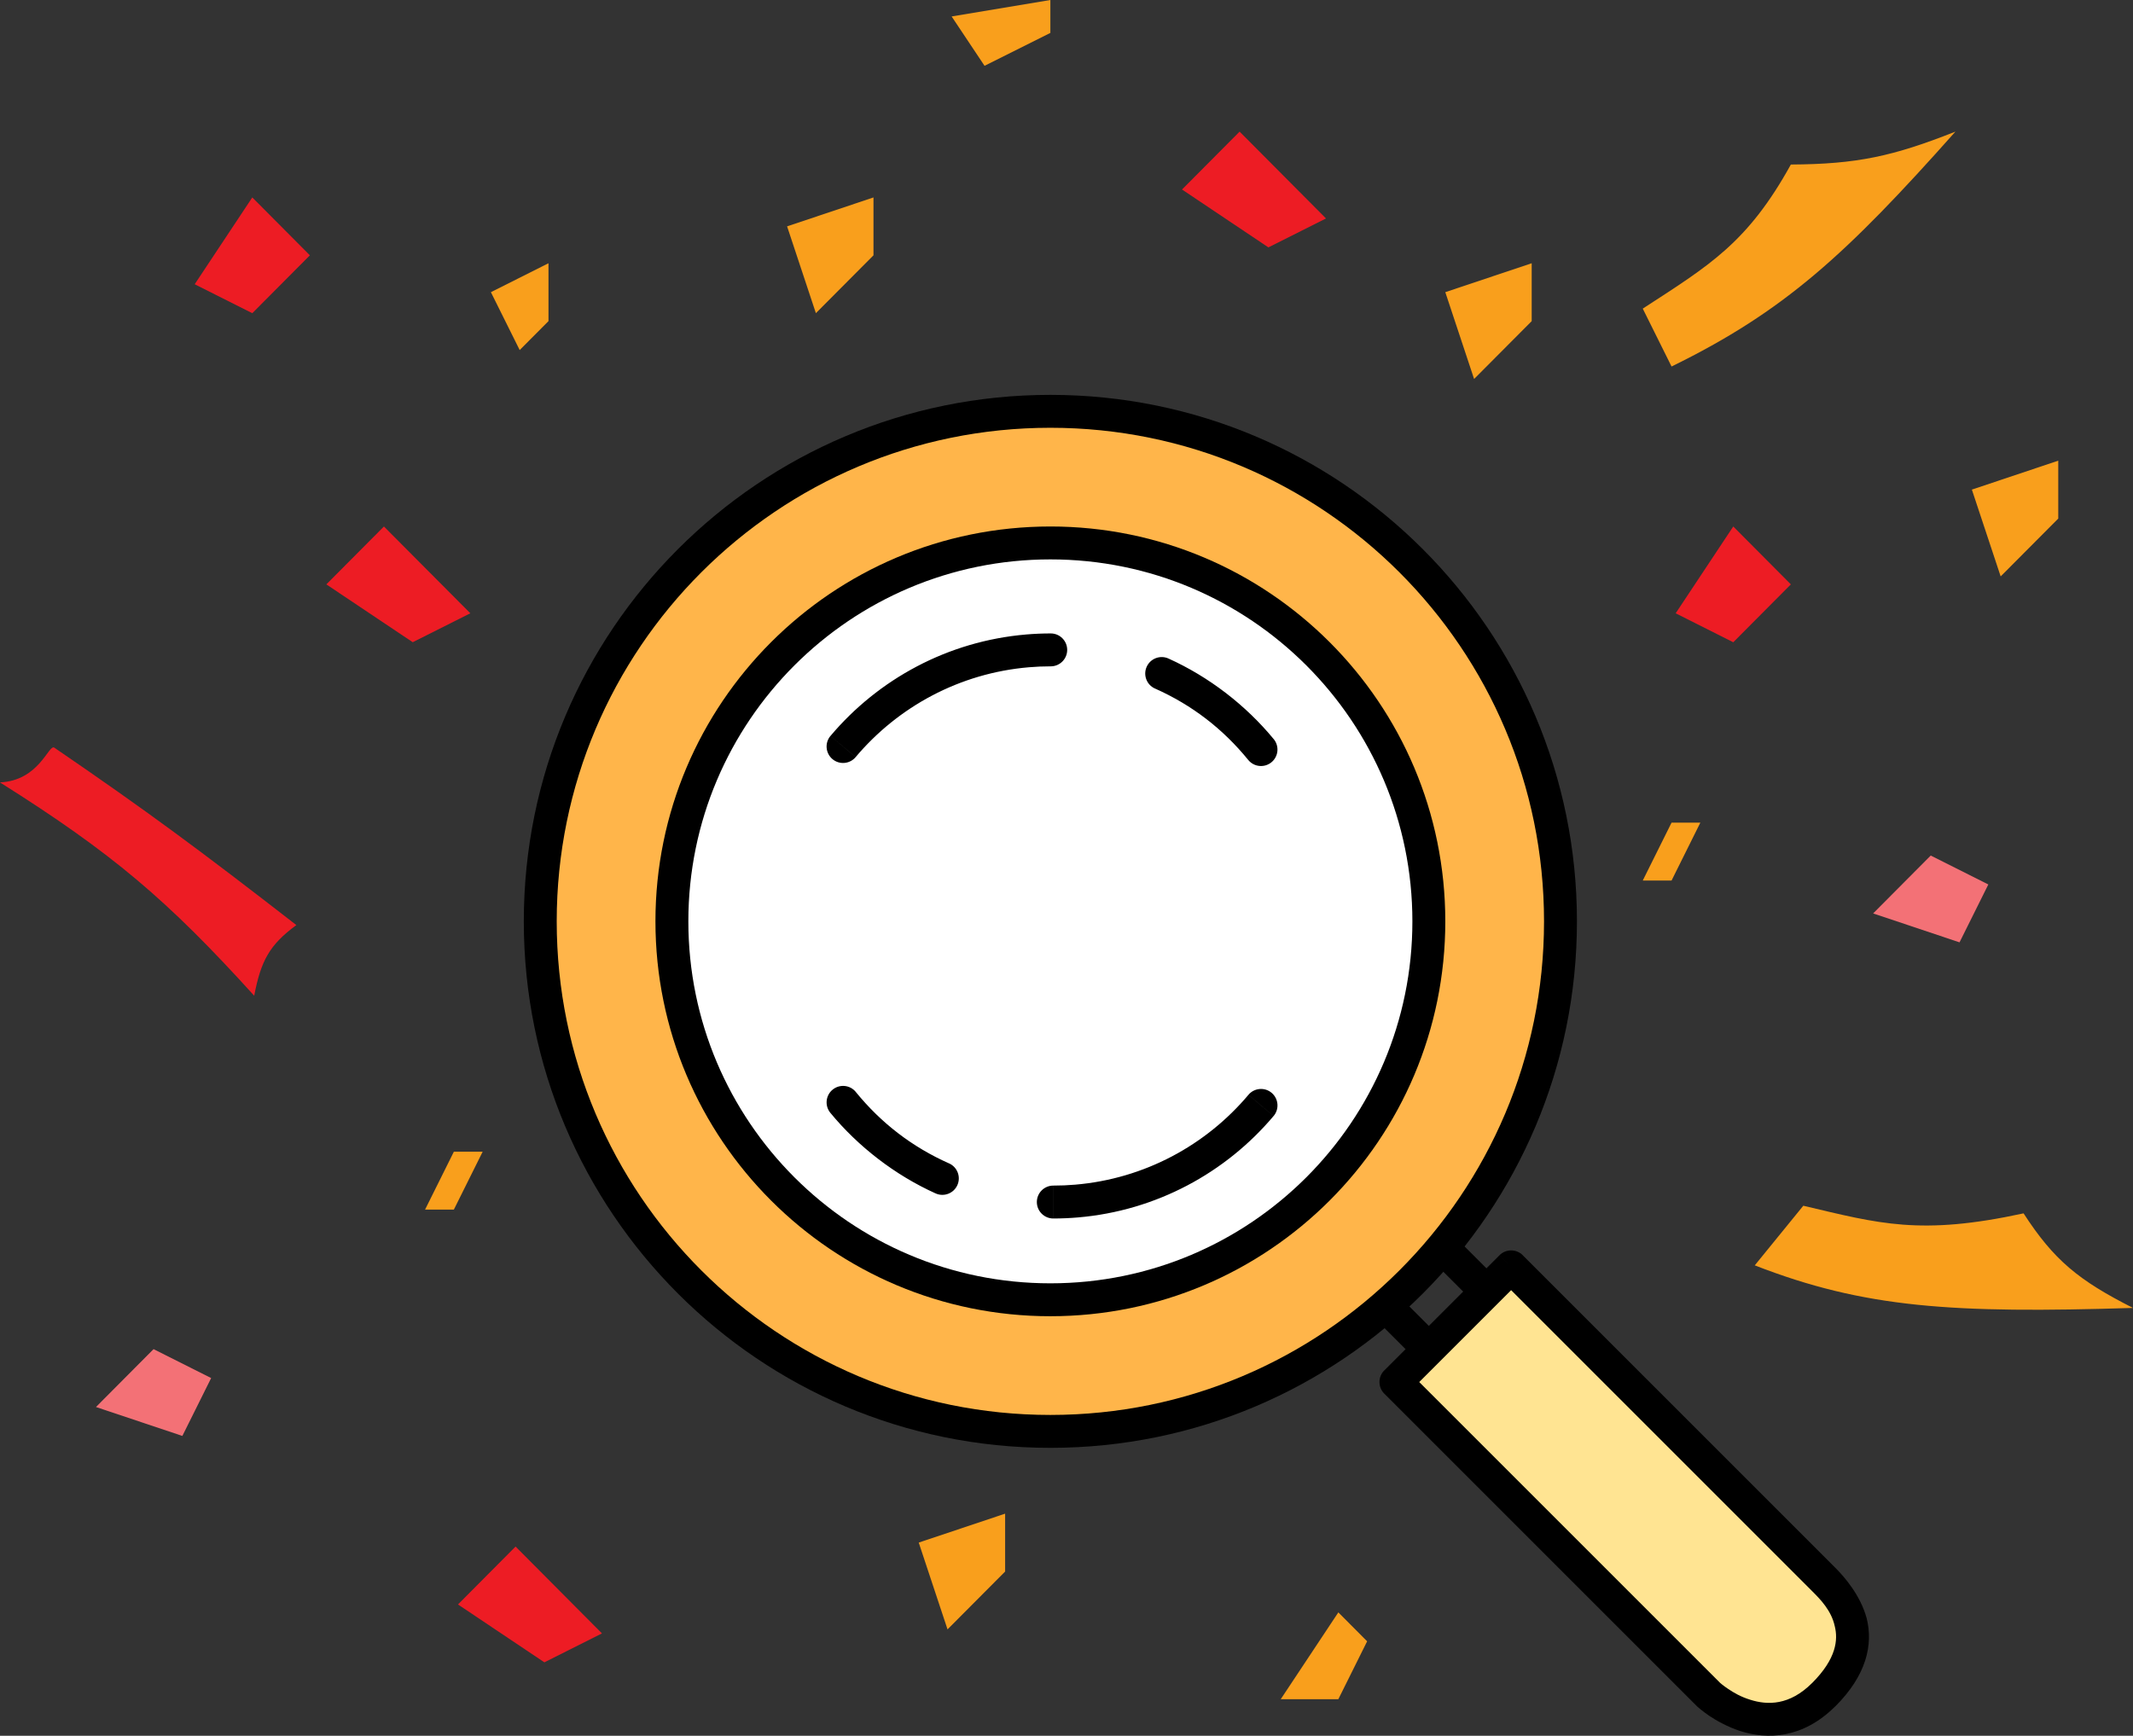 <?xml version="1.0" encoding="utf-8"?>
<!-- Generator: Adobe Illustrator 17.0.0, SVG Export Plug-In . SVG Version: 6.00 Build 0)  -->
<!DOCTYPE svg PUBLIC "-//W3C//DTD SVG 1.1//EN" "http://www.w3.org/Graphics/SVG/1.1/DTD/svg11.dtd">
<svg version="1.1" xmlns="http://www.w3.org/2000/svg" xmlns:xlink="http://www.w3.org/1999/xlink" x="0px" y="0px"
	 width="64.812px" height="52.75px" viewBox="1169.084 177.045 64.812 52.75"
	 enable-background="new 1169.084 177.045 64.812 52.75" xml:space="preserve">
<rect x="1169.084" y="177.045" width="64.812" height="52.75" fill="#333333" stroke="none"/>
<g id="konfeti_x5F_search">
	<path id="path5_fill_1_" fill="#ED1C24" d="M1175,185.683l1.75-2.638l1.75,1.759l-1.75,1.759L1175,185.683z"/>
	<path id="path11_fill" fill="#F99F1C" d="M1230.571,213.919c-3.141,0.681-4.389,0.312-6.693-0.232l-1.475,1.812
		c3.331,1.298,6.017,1.465,11.493,1.294C1232.24,215.954,1231.492,215.34,1230.571,213.919z"/>
	<path id="path10_fill" fill="#F99F1C" d="M1223.5,182.045c-1.32,2.391-2.486,3.069-4.5,4.379l0.875,1.759
		c3.424-1.676,5.304-3.402,8.625-7.138C1226.603,181.795,1225.511,182.034,1223.5,182.045z"/>
	<path id="path9_fill" fill="#ED1C24" d="M1176.808,207.305c0.203-1.054,0.458-1.543,1.281-2.147
		c-2.928-2.273-4.546-3.472-7.358-5.394c-0.175-0.096-0.458,1.005-1.648,1.058C1172.491,202.968,1174.173,204.396,1176.808,207.305z
		"/>
	<path id="path3_fill_3_" fill="#F99F1C" d="M1229.875,194.562l-0.875-2.638l2.625-0.879v1.759L1229.875,194.562z"/>
	<path id="path8_fill" fill="#F99F1C" d="M1199,179.045l-1-1.5l3-0.5v1L1199,179.045z"/>
	<path id="path1_fill_1_" fill="#ED1C24" d="M1184.75,224.045l-1.75,1.759l2.625,1.759l1.75-0.879L1184.75,224.045z"/>
	<path id="path7_fill" fill="#F99F1C" d="M1208,228.683l1.75-2.638l0.875,0.879l-0.875,1.759H1208z"/>
	<path id="path6_fill_1_" fill="#F37176" d="M1226,204.804l1.75-1.759l1.75,0.879l-0.875,1.759L1226,204.804z"/>
	<path id="path6_fill" fill="#F37176" d="M1172,219.804l1.75-1.759l1.75,0.879l-0.875,1.759L1172,219.804z"/>
	<path id="path5_fill" fill="#ED1C24" d="M1220,195.683l1.75-2.638l1.75,1.759l-1.75,1.759L1220,195.683z"/>
	<path id="path4_fill" fill="#F99F1C" d="M1185.75,185.045l-1.75,0.879l0.875,1.759l0.875-0.879V185.045z"/>
	<path id="path3_fill_2_" fill="#F99F1C" d="M1213.875,188.562l-0.875-2.638l2.625-0.879v1.759L1213.875,188.562z"/>
	<path id="path3_fill_1_" fill="#F99F1C" d="M1197.875,226.562l-0.875-2.638l2.625-0.879v1.759L1197.875,226.562z"/>
	<path id="path3_fill" fill="#F99F1C" d="M1193.875,186.562l-0.875-2.638l2.625-0.879v1.759L1193.875,186.562z"/>
	<path id="path2_fill" fill="#ED1C24" d="M1179,194.804l1.75-1.759l2.625,2.638l-1.75,0.879L1179,194.804z"/>
	<path id="path1_fill" fill="#ED1C24" d="M1206.75,181.045l-1.75,1.759l2.625,1.759l1.75-0.879L1206.75,181.045z"/>
	<path id="path0_fill_1_" fill="#F99F1C" d="M1219,203.804l0.875-1.759h0.875l-0.875,1.759H1219z"/>
	<path id="path0_fill" fill="#F99F1C" d="M1182,213.804l0.875-1.759h0.875l-0.875,1.759H1182z"/>
</g>
<g id="search">
	<path id="path13_stroke_2x" d="M1215,205.045c0,7.732-6.268,14-14,14v2c8.837,0,16-7.163,16-16H1215z M1201,219.045
		c-7.732,0-14-6.268-14-14h-2c0,8.837,7.163,16,16,16V219.045z M1187,205.045c0-7.732,6.268-14,14-14v-2c-8.837,0-16,7.163-16,16
		H1187z M1201,191.045c7.732,0,14,6.268,14,14h2c0-8.837-7.163-16-16-16V191.045z"/>
	<path id="path17_stroke" d="M1210.146,216.399l2,2l0.707-0.707l-2-2L1210.146,216.399z"/>
	<path id="path17_stroke_1_" d="M1211.646,214.399l2,2l0.707-0.707l-2-2L1211.646,214.399z"/>
	<path id="path18_fill" fill="#FFE492" d="M1215,215.545l-3.5,3.5l9.5,9.5c0,0,1.813,1.688,3.5,0s0.5-3,0-3.5L1215,215.545z"/>
	<path id="path19_stroke" d="M1211.5,219.045l-0.354-0.354c-0.195,0.195-0.195,0.512,0,0.707L1211.5,219.045z M1215,215.545
		l0.354-0.354c-0.195-0.195-0.512-0.195-0.707,0L1215,215.545z M1221,228.545l-0.354,0.354c0.004,0.004,0.008,0.008,0.013,0.012
		L1221,228.545z M1211.854,219.399l3.5-3.5l-0.707-0.707l-3.5,3.5L1211.854,219.399z M1214.646,215.899l9.5,9.5l0.707-0.707
		l-9.5-9.5L1214.646,215.899z M1224.146,225.399c0.244,0.244,0.586,0.587,0.689,1.071c0.1,0.404,0.053,0.98-0.689,1.722l0.707,0.707
		c0.946-0.946,1.149-1.869,0.952-2.669c-0.194-0.72-0.696-1.282-0.952-1.538L1224.146,225.399z M1224.146,228.191
		c-0.687,0.687-1.355,0.676-1.878,0.51c-0.284-0.087-0.5-0.212-0.68-0.334c-0.085-0.057-0.145-0.103-0.192-0.141
		c-0.022-0.018-0.035-0.029-0.046-0.039c-0.005-0.004-0.007-0.006-0.009-0.008c-0.001-0.001-0.001-0.001-0.001-0.001c0,0,0,0,0,0
		c0,0,0,0,0,0c0,0,0,0,0,0c0,0,0,0-0.34,0.366s-0.34,0.366-0.34,0.366c0,0,0,0,0,0c0,0,0.001,0.001,0.001,0.001
		c0,0.001,0.001,0.001,0.002,0.002c0.001,0.001,0.004,0.004,0.007,0.006c0.005,0.004,0.013,0.011,0.022,0.019
		c0.016,0.014,0.043,0.037,0.074,0.062c0.058,0.047,0.153,0.12,0.264,0.195c0.212,0.142,0.554,0.333,0.935,0.457
		c0.806,0.256,1.887,0.245,2.888-0.756L1224.146,228.191z M1221.354,228.191l-9.5-9.5l-0.707,0.707l9.5,9.5L1221.354,228.191z"/>
	<path id="path12_fill" fill="#FFB54A" d="M1216,205.045c0,8.284-6.716,15-15,15s-15-6.716-15-15c0-8.284,6.716-15,15-15
		S1216,196.761,1216,205.045z"/>
	<path id="path15_stroke_2x" d="M1211,205.045c0,5.523-4.477,10-10,10v2c6.627,0,12-5.373,12-12H1211z M1201,215.045
		c-5.523,0-10-4.477-10-10h-2c0,6.627,5.373,12,12,12V215.045z M1191,205.045c0-5.523,4.477-10,10-10v-2c-6.627,0-12,5.373-12,12
		H1191z M1201,195.045c5.523,0,10,4.477,10,10h2c0-6.627-5.373-12-12-12V195.045z"/>
	<path id="path14_fill" fill="#FFFFFF" d="M1212,205.045c0,6.075-4.925,11-11,11s-11-4.925-11-11c0-6.075,4.925-11,11-11
		S1212,198.97,1212,205.045z"/>
	<path id="path16_stroke" d="M1194.318,199.409c-0.178,0.211-0.151,0.527,0.06,0.705c0.211,0.178,0.527,0.151,0.705-0.06
		L1194.318,199.409z M1200.306,196.825l0.042,0.498l0,0L1200.306,196.825z M1201.011,197.295c0.276,0,0.5-0.224,0.5-0.5
		s-0.224-0.5-0.5-0.5V197.295z M1204.587,197.057c-0.252-0.113-0.548,0-0.661,0.252c-0.113,0.252,0,0.548,0.252,0.661
		L1204.587,197.057z M1207.013,200.141c0.175,0.214,0.49,0.245,0.704,0.07c0.214-0.175,0.245-0.49,0.07-0.704L1207.013,200.141z
		 M1195.083,200.053c1.289-1.529,3.157-2.552,5.266-2.73l-0.084-0.996c-2.382,0.202-4.492,1.358-5.946,3.082L1195.083,200.053z
		 M1200.348,197.323c0.222-0.019,0.436-0.028,0.663-0.028v-1c-0.248,0-0.505,0.011-0.748,0.032L1200.348,197.323z M1204.178,197.969
		c1.126,0.501,2.066,1.227,2.835,2.172l0.774-0.633c-0.846-1.029-1.969-1.896-3.2-2.451L1204.178,197.969z"/>
	<path id="path16_stroke_1_" d="M1207.783,210.961c0.178-0.211,0.151-0.527-0.06-0.705c-0.211-0.178-0.527-0.151-0.705,0.06
		L1207.783,210.961z M1201.795,213.545l-0.042-0.498l0,0L1201.795,213.545z M1201.089,213.075c-0.276,0-0.5,0.224-0.5,0.5
		s0.224,0.5,0.5,0.5V213.075z M1197.513,213.313c0.252,0.113,0.548,0,0.661-0.252s0-0.548-0.252-0.661L1197.513,213.313z
		 M1195.088,210.229c-0.175-0.214-0.49-0.245-0.704-0.07c-0.214,0.175-0.245,0.49-0.07,0.704L1195.088,210.229z M1207.018,210.317
		c-1.289,1.529-3.157,2.552-5.266,2.73l0.084,0.996c2.382-0.202,4.492-1.358,5.946-3.082L1207.018,210.317z M1201.753,213.047
		c-0.222,0.019-0.436,0.028-0.663,0.028v1c0.248,0,0.505-0.011,0.748-0.032L1201.753,213.047z M1197.922,212.401
		c-1.126-0.501-2.066-1.227-2.835-2.172l-0.774,0.633c0.846,1.029,1.969,1.896,3.2,2.451L1197.922,212.401z"/>
</g>
</svg>
